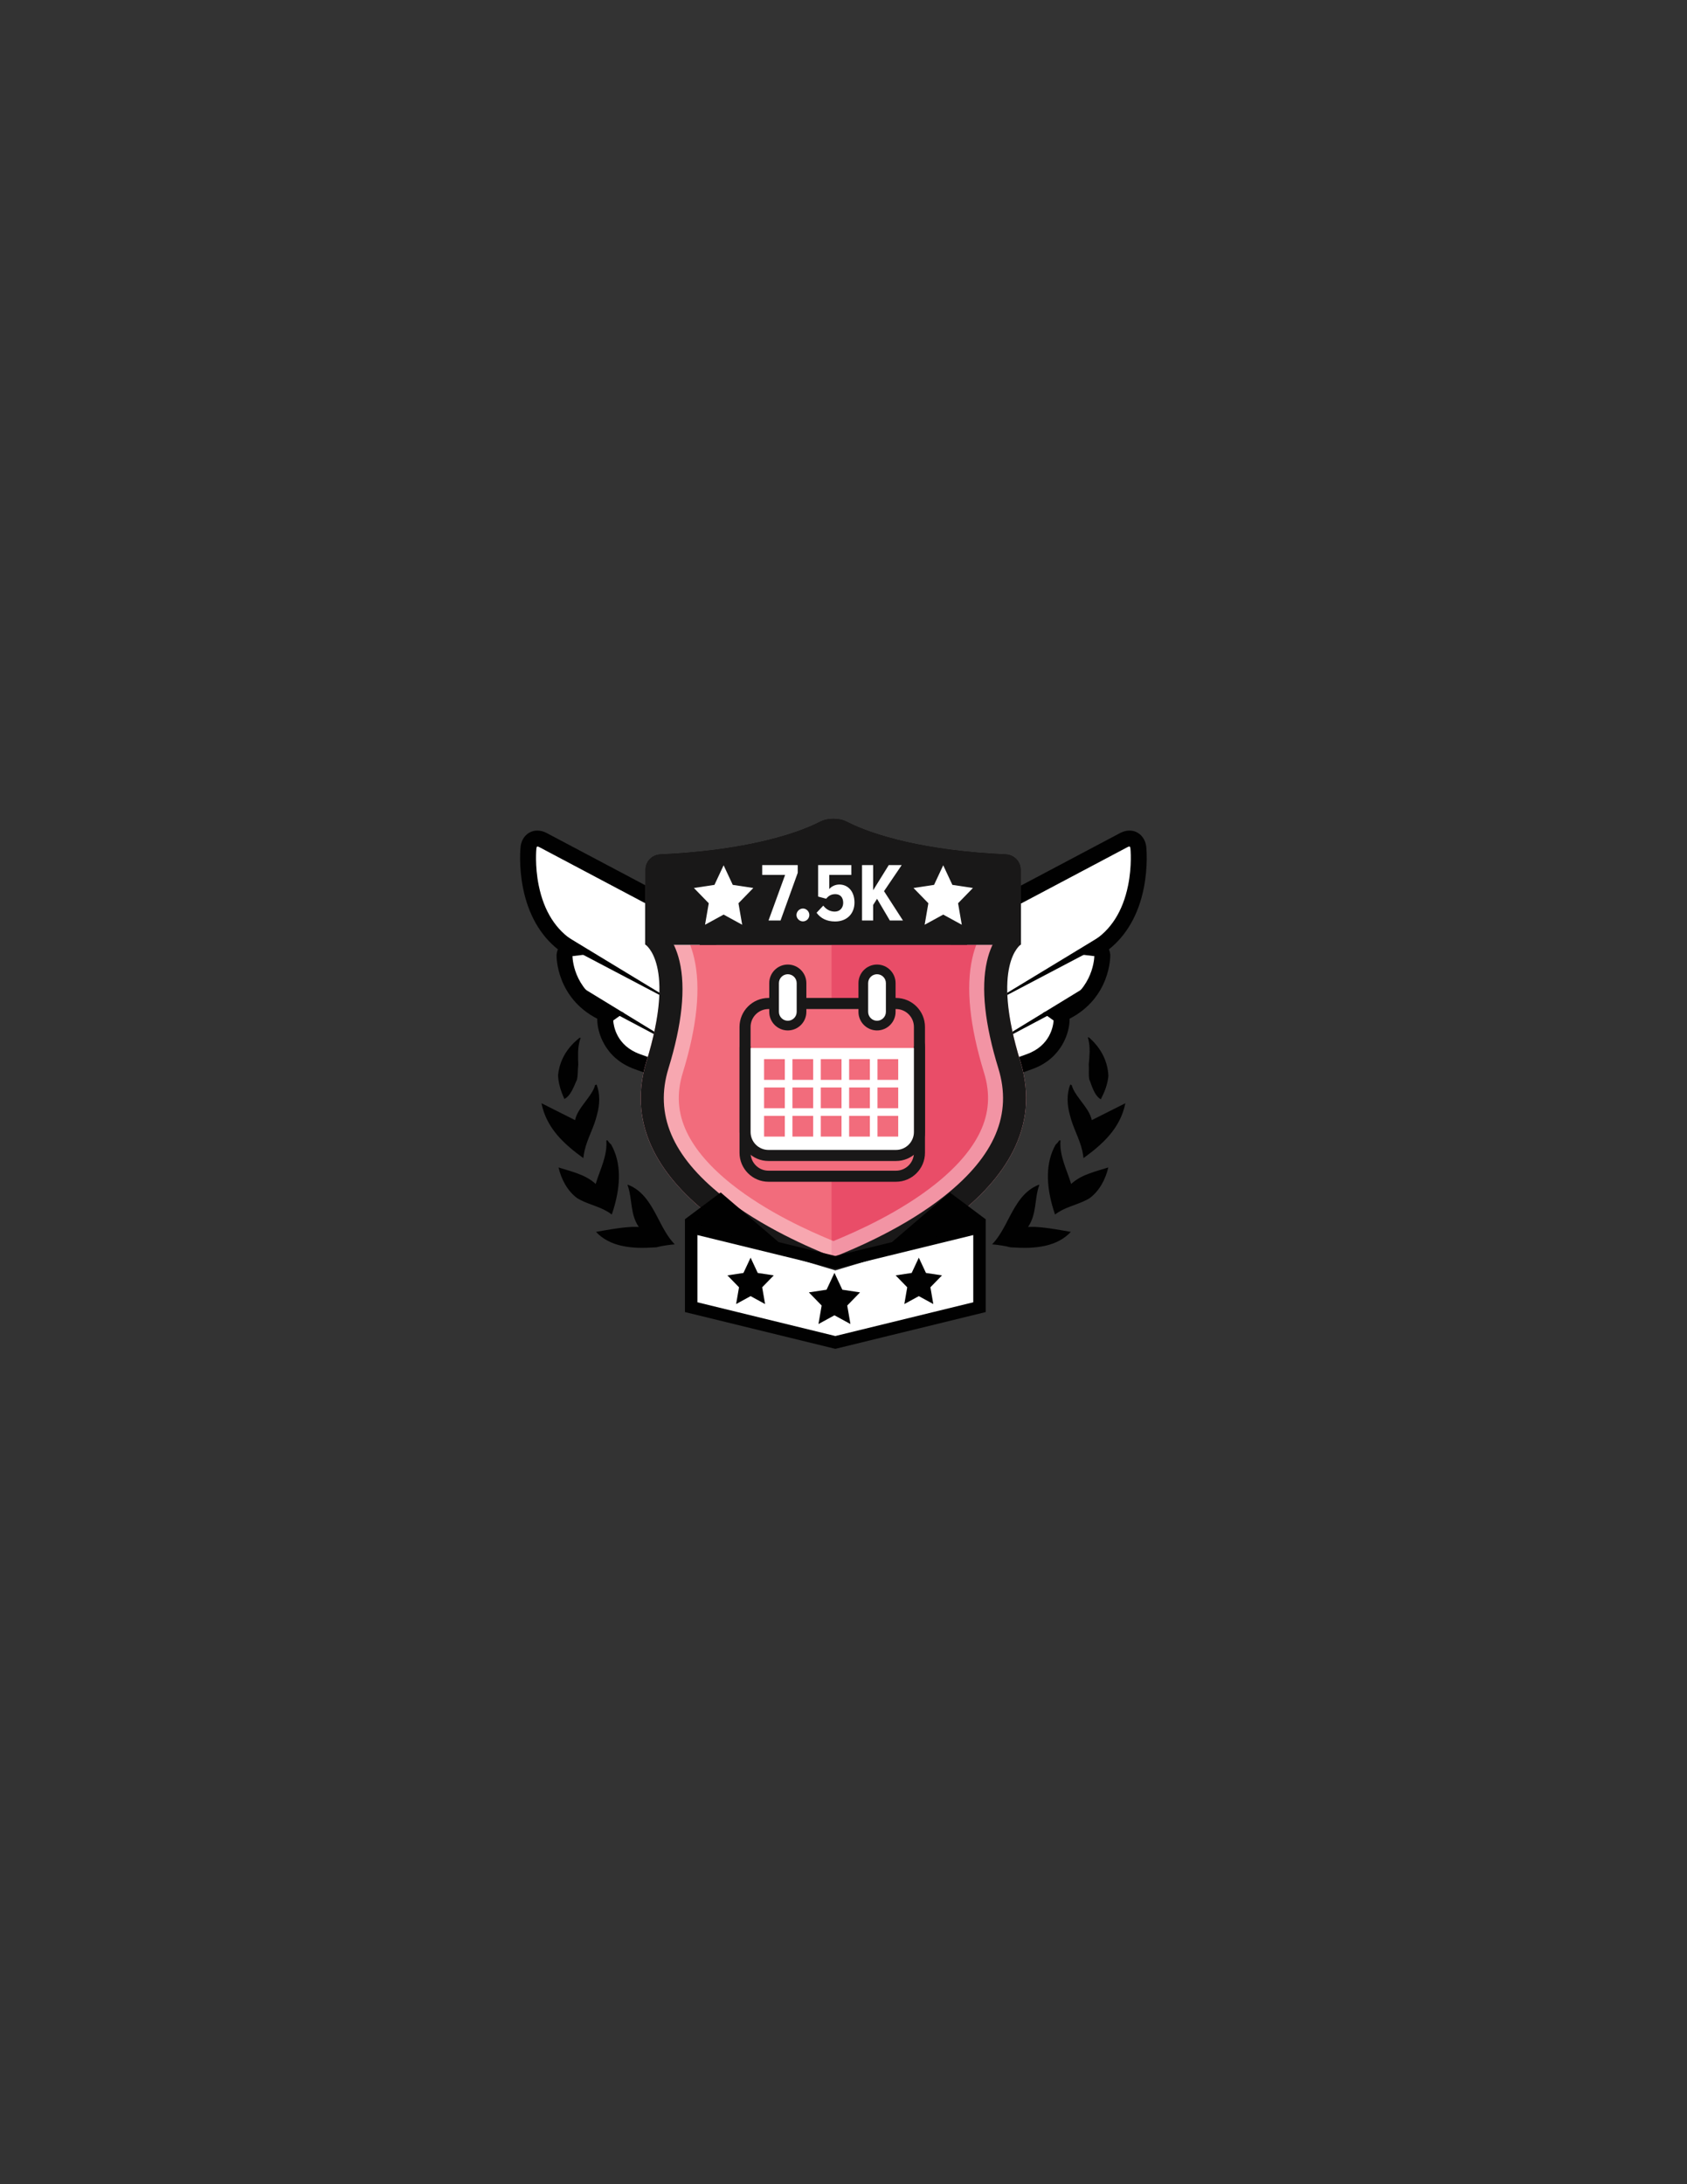 <?xml version="1.0" encoding="utf-8"?>
<!-- Generator: Adobe Illustrator 16.0.0, SVG Export Plug-In . SVG Version: 6.00 Build 0)  -->
<!DOCTYPE svg PUBLIC "-//W3C//DTD SVG 1.1//EN" "http://www.w3.org/Graphics/SVG/1.1/DTD/svg11.dtd">
<svg version="1.1" id="Layer_1" xmlns="http://www.w3.org/2000/svg" xmlns:xlink="http://www.w3.org/1999/xlink" x="0px" y="0px"
	 width="612px" height="792px" viewBox="0 0 612 792" enable-background="new 0 0 612 792" xml:space="preserve">
<rect x="0" y="0" width="612" height="792" fill="#333333" stroke="none"/>
<path fill="none" d="M346.63,60"/>
<path fill="none" d="M346.63,3305.597"/>
<path fill="#FFFFFF" d="M191.715,307.396c0.313-2.897,2.678-4.153,5.254-2.79l29.301,15.511l27.572,14.596
	c2.577,1.364,3.977,4.757,3.111,7.541l-4.1,13.18c-0.578,1.857-2.084,3.129-3.838,3.478l2.282,0.816
	c1.837,0.974,2.837,3.394,2.218,5.378l-2.972,9.538c-0.397,1.275-1.429,2.217-2.635,2.544l3.817,1.365
	c1.268,0.671,1.957,2.342,1.531,3.712l-2.119,6.769c-0.427,1.371-1.98,2.375-3.332,1.89c0,0-4.746-1.706-16.617-5.971
	c-11.871-4.267-11.633-15.437-11.633-15.437c0.073-0.681,0.401-1.238,0.86-1.564c-15.864-6.5-15.632-21.586-15.632-21.586
	c0.152-1.414,1.014-2.343,2.131-2.478C188.967,332.89,191.715,307.396,191.715,307.396"/>
<path fill="#FFFFFF" d="M412.967,307.396c-0.313-2.897-2.678-4.153-5.254-2.79l-29.301,15.511l-27.572,14.596
	c-2.577,1.364-3.977,4.757-3.111,7.541l4.1,13.18c0.578,1.857-7.916,3.129-6.162,3.478l7.718,0.816
	c-1.839,0.974-2.837,3.394-2.22,5.378l2.974,9.538c0.397,1.275,1.429,2.217,2.635,2.544l-3.817,1.365
	c-1.268,0.671-1.957,2.342-1.531,3.712l2.119,6.769c0.426,1.371,1.98,2.375,3.33,1.89c0,0,4.748-1.706,16.619-5.971
	c11.871-4.267,11.633-15.437,11.633-15.437c-0.073-0.681-0.401-1.238-0.86-1.564c15.864-6.5,15.632-21.586,15.632-21.586
	c-0.152-1.414-1.014-2.343-2.131-2.478C415.715,332.89,412.967,307.396,412.967,307.396"/>
<polygon fill="#010101" points="200.844,336.695 249.033,365.914 199.146,339.695 "/>
<polygon fill="#010101" points="210.529,357.697 249.033,381.215 209.161,360.1 "/>
<path fill="#010101" d="M248.525,393.932c-0.581,0-1.151-0.099-1.694-0.294l-16.616-5.971c-10.936-3.929-13.64-13.631-13.541-18.212
	v-0.056c-14.828-7.65-14.783-22.418-14.773-23.077l0.018-0.265c0.069-0.651,0.23-1.262,0.471-1.819
	c-6.383-5.057-10.721-12.639-12.633-22.152c-1.625-8.09-0.939-14.72-0.908-14.999c0.375-3.484,2.879-5.916,6.086-5.916
	c1.134,0,2.272,0.298,3.384,0.886l56.874,30.106c3.814,2.02,5.797,6.828,4.516,10.947l-3.572,11.49
	c0.746,0.281,1.668,0.565,2.174,0.721c1.851,0.571,3.949,1.217,3.826,3.618c-0.055,1.069-0.758,2.444-2.558,2.802l-0.259,0.039
	l-2.95,0.313c0.306,1.267,0.295,2.608-0.097,3.87l-2.975,9.54c-0.055,0.177-0.117,0.349-0.186,0.52
	c2.455,1.323,3.729,4.433,2.9,7.098l-2.121,6.775C253.165,392.231,250.907,393.932,248.525,393.932 M222.459,370.038
	c0.125,1.913,1.17,9.131,9.706,12.198l16.224,5.83l2.115-6.664c0.004-0.051-0.043-0.179-0.099-0.258l-12.123-4.335l8.872-2.406
	c0.223-0.06,0.523-0.258,0.634-0.616l2.976-9.54c0.203-0.653-0.209-1.649-0.815-1.97l-8.354-4.424l8.608-0.91
	c-0.308-0.759-0.346-1.586-0.103-2.367l4.098-13.179c0.452-1.453-0.359-3.423-1.705-4.135l-56.874-30.107
	c-0.368-0.195-0.601-0.216-0.685-0.216c-0.264,0-0.348,0.734-0.35,0.766c-0.007,0.057-0.621,6.153,0.86,13.399
	c1.919,9.385,6.285,16.223,12.978,20.323l7.067,4.331l-7.813,0.942c0.072,2.011,1.056,13.344,13.836,18.58l4.84,1.983
	L222.459,370.038z"/>
<path fill="#010101" d="M356.156,393.932L356.156,393.932c-2.383,0-4.641-1.7-5.367-4.042l-2.118-6.763
	c-0.83-2.671,0.444-5.781,2.899-7.105c-0.07-0.17-0.131-0.344-0.188-0.521l-2.973-9.536c-0.393-1.262-0.403-2.605-0.096-3.872
	l-3.211-0.351c-1.8-0.358-2.503-1.733-2.558-2.802c-0.123-2.401,1.976-3.047,3.827-3.618c0.505-0.155,1.428-0.44,2.174-0.721
	l-3.573-11.49c-1.28-4.119,0.702-8.928,4.517-10.946l56.873-30.107c1.111-0.588,2.25-0.886,3.385-0.886
	c3.207,0,5.71,2.433,6.086,5.916c0.031,0.279,0.716,6.909-0.909,14.999c-1.911,9.513-6.249,17.095-12.632,22.152
	c0.24,0.557,0.4,1.168,0.471,1.819l0.018,0.265c0.01,0.659,0.054,15.428-14.774,23.077l0.001,0.056
	c0.098,4.581-2.605,14.283-13.541,18.212l-16.618,5.972C357.307,393.832,356.736,393.932,356.156,393.932 M354.27,381.146
	c-0.048,0.075-0.096,0.21-0.086,0.28l2.082,6.649l16.25-5.839c8.52-3.061,9.577-10.255,9.706-12.198l-3.892-2.773l4.84-1.983
	c12.724-5.213,13.753-16.612,13.834-18.58l-7.813-0.943l7.067-4.331c6.692-4.1,11.06-10.938,12.978-20.323
	c1.482-7.246,0.867-13.342,0.861-13.403c-0.003-0.028-0.086-0.762-0.35-0.762c-0.084,0-0.317,0.021-0.686,0.216l-56.873,30.107
	c-1.346,0.712-2.158,2.682-1.705,4.134l4.098,13.181c0.242,0.78,0.205,1.608-0.104,2.366l8.608,0.911l-8.354,4.423
	c-0.606,0.321-1.018,1.317-0.813,1.972l2.973,9.536c0.112,0.361,0.412,0.558,0.636,0.618l8.871,2.406L354.27,381.146z"/>
<polygon fill="#010101" points="405.534,339.696 355.648,365.913 403.838,336.696 "/>
<polygon fill="#010101" points="395.521,360.1 355.648,381.215 394.152,357.698 "/>
<path fill="#F26C7C" d="M370.176,384.942c-10.15-32.988-1.839-41.101-0.037-42.339h-67.365h-68.482
	c1.803,1.238,10.366,9.351,0.216,42.339c-14.918,48.481,55.285,74.916,67.834,79.934c0.136-0.055,0.282-0.112,0.433-0.172
	C316.41,459.278,384.93,432.896,370.176,384.942"/>
<g opacity="0.5">
	<g>
		<defs>
			<rect id="SVGID_1_" x="301.66" y="341.02" width="69.47" height="122.1"/>
		</defs>
		<clipPath id="SVGID_2_">
			<use xlink:href="#SVGID_1_"  overflow="visible"/>
		</clipPath>
		<path clip-path="url(#SVGID_2_)" fill="#DF2E54" d="M369.063,383.358c-10.15-32.988-1.839-41.101-0.037-42.339H301.66v122.102
			C315.297,457.694,383.816,431.313,369.063,383.358"/>
	</g>
</g>
<path fill="#F26C7C" d="M325.049,426.504h-46.261c-4.696,0-8.502-3.807-8.502-8.503v-38.097c0-4.696,3.806-8.503,8.502-8.503h46.261
	c4.696,0,8.504,3.807,8.504,8.503v38.097C333.553,422.697,329.745,426.504,325.049,426.504"/>
<path fill="#191818" d="M325.049,428.511h-46.26c-5.796,0-10.511-4.715-10.511-10.51v-38.097c0-5.795,4.715-10.51,10.511-10.51
	h46.26c5.795,0,10.511,4.715,10.511,10.51v38.097C335.56,423.796,330.844,428.511,325.049,428.511 M278.789,373.408
	c-3.582,0-6.496,2.914-6.496,6.496v38.097c0,3.582,2.914,6.496,6.496,6.496h46.26c3.582,0,6.496-2.914,6.496-6.496v-38.097
	c0-3.582-2.914-6.496-6.496-6.496H278.789z"/>
<path fill="#F26C7C" d="M333.553,372.378c0-4.696-3.808-8.503-8.504-8.503h-46.261c-4.695,0-8.502,3.807-8.502,8.503v7.125h63.267
	V372.378z"/>
<path fill="#FFFFFF" d="M270.286,380.005v30.472c0,4.695,3.807,8.502,8.502,8.502h46.261c4.696,0,8.503-3.807,8.503-8.502v-30.472
	H270.286z"/>
<path fill="#191818" d="M325.049,420.985h-46.26c-5.796,0-10.511-4.715-10.511-10.51v-38.097c0-5.795,4.715-10.51,10.511-10.51
	h46.26c5.795,0,10.511,4.715,10.511,10.51v38.097C335.56,416.271,330.844,420.985,325.049,420.985 M278.789,365.883
	c-3.582,0-6.496,2.914-6.496,6.496v38.097c0,3.582,2.914,6.496,6.496,6.496h46.26c3.582,0,6.496-2.914,6.496-6.496v-38.097
	c0-3.582-2.914-6.496-6.496-6.496H278.789z"/>
<path fill="#FFFFFF" d="M318.16,351.503c-2.749,0-4.977,2.229-4.977,4.978v10.429c0,2.749,2.228,4.977,4.977,4.977
	c2.748,0,4.977-2.228,4.977-4.977V356.48C323.137,353.731,320.908,351.503,318.16,351.503"/>
<path fill="#191818" d="M318.16,373.642c-3.713,0-6.732-3.02-6.732-6.733V356.48c0-3.713,3.02-6.733,6.732-6.733
	c3.711,0,6.731,3.02,6.731,6.733v10.429C324.892,370.622,321.871,373.642,318.16,373.642 M318.16,353.259
	c-1.775,0-3.222,1.445-3.222,3.222v10.429c0,1.776,1.446,3.221,3.222,3.221c1.774,0,3.221-1.445,3.221-3.221V356.48
	C321.381,354.704,319.935,353.259,318.16,353.259"/>
<path fill="#FFFFFF" d="M285.795,351.503c-2.749,0-4.977,2.229-4.977,4.978v10.429c0,2.749,2.228,4.977,4.977,4.977
	c2.748,0,4.977-2.228,4.977-4.977V356.48C290.771,353.731,288.543,351.503,285.795,351.503"/>
<path fill="#191818" d="M285.795,373.642c-3.713,0-6.732-3.02-6.732-6.733V356.48c0-3.713,3.02-6.733,6.732-6.733
	c3.711,0,6.731,3.02,6.731,6.733v10.429C292.526,370.622,289.506,373.642,285.795,373.642 M285.795,353.259
	c-1.775,0-3.222,1.445-3.222,3.222v10.429c0,1.776,1.446,3.221,3.222,3.221c1.774,0,3.221-1.445,3.221-3.221V356.48
	C289.016,354.704,287.569,353.259,285.795,353.259"/>
<rect x="277.188" y="384.041" fill="#F26C7C" width="7.525" height="7.525"/>
<rect x="287.473" y="384.041" fill="#F26C7C" width="7.525" height="7.525"/>
<rect x="297.758" y="384.041" fill="#F26C7C" width="7.525" height="7.525"/>
<rect x="308.043" y="384.041" fill="#F26C7C" width="7.525" height="7.525"/>
<rect x="318.328" y="384.041" fill="#F26C7C" width="7.525" height="7.525"/>
<rect x="277.188" y="394.325" fill="#F26C7C" width="7.525" height="7.524"/>
<rect x="287.473" y="394.325" fill="#F26C7C" width="7.525" height="7.524"/>
<rect x="297.758" y="394.325" fill="#F26C7C" width="7.525" height="7.524"/>
<rect x="308.043" y="394.325" fill="#F26C7C" width="7.525" height="7.524"/>
<rect x="318.328" y="394.325" fill="#F26C7C" width="7.525" height="7.524"/>
<rect x="277.188" y="404.61" fill="#F26C7C" width="7.525" height="7.524"/>
<rect x="287.473" y="404.61" fill="#F26C7C" width="7.525" height="7.524"/>
<rect x="297.758" y="404.61" fill="#F26C7C" width="7.525" height="7.524"/>
<rect x="308.043" y="404.61" fill="#F26C7C" width="7.525" height="7.524"/>
<rect x="318.328" y="404.61" fill="#F26C7C" width="7.525" height="7.524"/>
<g opacity="0.4">
	<g>
		<defs>
			<rect id="SVGID_3_" x="232.439" y="296.82" width="139.801" height="168.06"/>
		</defs>
		<clipPath id="SVGID_4_">
			<use xlink:href="#SVGID_3_"  overflow="visible"/>
		</clipPath>
		<path clip-path="url(#SVGID_4_)" fill="#FFFFFF" d="M302.341,310.886c8.377,4.036,25.288,10.075,54.196,12.173v14.625
			c-1.492,2.458-2.888,5.657-3.813,9.769c-2.388,10.613-0.952,24.591,4.265,41.546c2.329,7.569,1.856,14.601-1.445,21.5
			c-3.049,6.373-8.518,12.725-16.25,18.875c-12.736,10.132-28.211,17.049-36.952,20.637c-8.741-3.588-24.216-10.505-36.952-20.637
			c-7.732-6.15-13.2-12.502-16.251-18.875c-3.3-6.898-3.772-13.931-1.444-21.499c5.23-17.001,6.613-31.022,4.108-41.675
			c-0.962-4.098-2.39-7.283-3.908-9.729v-14.542C270.031,321.416,289.469,317.09,302.341,310.886 M302.341,296.824
			c-1.726,0-3.452,0.347-4.794,1.037c-9.943,5.12-29.272,10.588-57.984,11.864c-3.018,0.134-5.466,2.57-5.466,5.589v27.161
			c0,0,11.264,7.193,0.409,42.466c-14.916,48.482,55.285,74.915,67.835,79.934c12.549-5.019,82.751-31.451,67.834-79.934
			c-10.853-35.272,0.159-42.466,0.159-42.466v-27.161c0-3.019-2.449-5.455-5.465-5.589c-28.713-1.276-47.791-6.744-57.733-11.864
			C305.793,297.171,304.067,296.824,302.341,296.824"/>
	</g>
</g>
<path fill="#191818" d="M302.341,305.19c0.526,0,0.894,0.091,1.006,0.13c13.142,6.754,34.396,11.326,58.621,12.638v21.353
	c-1.468,2.076-2.99,5.087-3.945,9.333c-2.178,9.679-0.778,22.718,4.156,38.758c5.108,16.6-1.272,31.719-19.505,46.221
	c-14.387,11.444-31.92,18.869-40.333,22.248c-8.412-3.379-25.946-10.804-40.333-22.248c-18.232-14.502-24.612-29.621-19.506-46.221
	c4.943-16.066,6.295-29.133,4.014-38.836c-0.997-4.241-2.555-7.243-4.053-9.313v-21.295c24.393-1.318,45.742-5.89,58.871-12.638
	C301.447,305.281,301.813,305.19,302.341,305.19 M302.341,296.824c-1.726,0-3.452,0.346-4.794,1.037
	c-9.943,5.12-29.272,10.588-57.984,11.864c-3.018,0.134-5.466,2.57-5.466,5.589v27.161c0,0,11.264,7.193,0.409,42.466
	c-14.916,48.482,55.285,74.915,67.835,79.934c12.549-5.019,82.751-31.451,67.834-79.934c-10.853-35.272,0.159-42.466,0.159-42.466
	v-27.161c0-3.019-2.449-5.455-5.465-5.589c-28.713-1.276-47.791-6.744-57.733-11.864
	C305.793,297.17,304.067,296.824,302.341,296.824"/>
<path fill="#191818" d="M370.334,315.315c0-3.02-2.449-5.456-5.465-5.59c-28.713-1.275-47.791-6.743-57.733-11.864
	c-2.685-1.382-6.905-1.382-9.59,0c-9.942,5.121-29.271,10.589-57.983,11.864c-3.017,0.134-5.466,2.57-5.466,5.59v27.16
	c0,0,0.069,0.042,0.194,0.128H370.14c0.125-0.086,0.194-0.128,0.194-0.128V315.315z"/>
<polygon fill="#FFFFFF" points="278.799,333.771 284.819,317.243 276.51,317.243 276.51,313.691 289.395,313.691 289.395,316.491 
	283.163,333.771 "/>
<path fill="#FFFFFF" d="M288.941,331.783c0-1.264,1.084-2.348,2.35-2.348c1.264,0,2.316,1.084,2.316,2.348
	c0,1.266-1.053,2.318-2.316,2.318C290.025,334.102,288.941,333.049,288.941,331.783"/>
<path fill="#FFFFFF" d="M296.227,330.971l2.438-2.589c1.054,1.385,2.468,2.168,4.185,2.168c1.928,0,3.04-1.475,3.04-3.162
	c0-1.986-1.054-3.161-2.858-3.161c-1.356,0-2.379,0.482-3.313,1.656l-2.921-0.783v-11.409h12.042v3.551h-8.008v5.149
	c0.783-0.963,2.138-1.656,3.673-1.656c3.041,0,5.479,2.379,5.479,6.533c0,4.034-2.74,6.864-7.015,6.864
	C299.869,334.132,297.732,332.988,296.227,330.971"/>
<polygon fill="#FFFFFF" points="322.807,333.771 318.171,325.914 316.756,328.141 316.756,333.771 312.722,333.771 312.722,313.691 
	316.756,313.691 316.756,322.813 322.416,313.691 327.113,313.691 320.699,323.144 327.564,333.771 "/>
<polygon fill="#FFFFFF" points="273.287,321.988 265.828,320.857 262.508,313.76 259.188,320.857 251.729,321.988 257.118,327.522 
	255.771,335.317 262.508,331.637 269.244,335.317 267.897,327.522 "/>
<polygon fill="#FFFFFF" points="352.953,321.988 345.495,320.857 342.174,313.76 338.854,320.857 331.395,321.988 336.785,327.522 
	335.438,335.317 342.174,331.637 348.91,335.317 347.564,327.522 "/>
<path fill="#010101" d="M394.982,385.938c0.146,1.75-0.152,3.623,0.186,5.468c0.328,0.774,0.592,1.554,0.873,2.349
	c0.82,2.085,1.734,3.99,3.31,4.866c1.285-2.557,2.464-5.286,2.744-8.497c-0.084-2.099-0.509-4.062-1.249-5.928
	c-1.15-2.94-3.063-5.579-5.613-7.851c-0.082-0.079-0.144-0.11-0.186-0.17l-0.415-0.012c0.093,0.272,0.165,0.577,0.247,0.886
	C395.556,379.935,395.262,382.727,394.982,385.938"/>
<path fill="#010101" d="M395.18,403.718c-1.816-3.577-5.513-6.851-6.379-10.245l-0.531-0.223c-1.338,3.336-1.193,7.326-0.17,10.951
	c1.109,4.703,3.424,8.368,4.508,12.993c0.194,0.891,0.354,1.775,0.459,2.742c6.957-5.049,13.369-10.808,15.183-19.897l-12.194,6.13
	C395.893,405.321,395.563,404.482,395.18,403.718"/>
<path fill="#010101" d="M375.578,444.875c-0.916-0.017-1.783-0.026-2.639,0.015c3.211-4.571,2.29-10.163,4.059-15.119l-0.018-0.219
	c-5.329,2.008-8.124,6.701-10.73,11.657c-1.863,3.592-3.684,7.273-6.34,9.994c1.109,0.08,2.153,0.229,3.234,0.388
	c1.122,0.163,2.275,0.386,3.436,0.692c2.305,0.135,4.58,0.237,6.731,0.166c4.034-0.171,7.795-0.854,11.037-2.605
	c1.501-0.798,2.901-1.85,4.131-3.161c-0.949-0.154-1.992-0.342-3.028-0.524C382.187,445.604,378.752,445.033,375.578,444.875"/>
<path fill="#010101" d="M388.577,429.302c-1.494-5.036-4.274-10.122-3.864-15.641l-0.143-0.219l-0.375,0.165
	c-0.043,0.035-0.096,0.107-0.1,0.144c-0.293,0.5-0.602,0.786-1.137,1.3c-3.805,6.707-3.23,14.78-1.275,21.92
	c0.32,1.177,0.653,2.295,1.063,3.426c3.423-2.676,7.645-3.359,11.443-5.307c0.342-0.207,0.676-0.369,1.029-0.582
	c3.659-2.641,5.885-7.007,6.842-11.183c-2.373,0.757-4.701,1.368-6.877,2.187C392.838,426.357,390.576,427.499,388.577,429.302"/>
<path fill="#010101" d="M209.777,386.067c-0.24,1.74-0.044,3.626-0.482,5.45c-0.368,0.755-0.674,1.521-0.996,2.299
	c-0.932,2.037-1.947,3.891-3.568,4.681c-1.145-2.622-2.175-5.41-2.281-8.632c0.197-2.091,0.727-4.029,1.566-5.853
	c1.307-2.873,3.357-5.406,6.027-7.536c0.086-0.075,0.149-0.103,0.195-0.16l0.414,0.011c-0.107,0.266-0.195,0.566-0.294,0.871
	C209.527,380.043,209.67,382.847,209.777,386.067"/>
<path fill="#010101" d="M209.502,403.718c1.816-3.577,5.512-6.851,6.379-10.245l0.531-0.223c1.338,3.336,1.193,7.326,0.17,10.951
	c-1.109,4.703-3.424,8.368-4.508,12.993c-0.194,0.891-0.354,1.775-0.459,2.742c-6.957-5.049-13.369-10.808-15.183-19.897
	l12.194,6.13C208.789,405.321,209.119,404.482,209.502,403.718"/>
<path fill="#010101" d="M229.104,444.875c0.915-0.017,1.782-0.026,2.638,0.015c-3.211-4.571-2.29-10.163-4.059-15.119l0.018-0.219
	c5.329,2.008,8.124,6.701,10.73,11.657c1.861,3.592,3.684,7.273,6.34,9.994c-1.109,0.08-2.153,0.229-3.234,0.388
	c-1.122,0.163-2.275,0.386-3.436,0.692c-2.305,0.135-4.58,0.237-6.731,0.166c-4.034-0.171-7.795-0.854-11.037-2.605
	c-1.501-0.798-2.901-1.85-4.131-3.161c0.949-0.154,1.992-0.342,3.028-0.524C222.495,445.604,225.93,445.033,229.104,444.875"/>
<path fill="#010101" d="M216.104,429.302c1.495-5.036,4.274-10.122,3.864-15.641l0.143-0.219l0.374,0.165
	c0.045,0.035,0.097,0.107,0.101,0.144c0.293,0.5,0.602,0.786,1.137,1.3c3.805,6.707,3.229,14.78,1.275,21.92
	c-0.32,1.177-0.654,2.295-1.063,3.426c-3.424-2.676-7.645-3.359-11.442-5.307c-0.342-0.207-0.677-0.369-1.03-0.582
	c-3.66-2.641-5.886-7.007-6.841-11.183c2.373,0.757,4.7,1.368,6.876,2.187C211.844,426.357,214.106,427.499,216.104,429.302"/>
<polygon fill="#FFFFFF" points="355.332,473.988 303.039,488.172 250.746,472.483 250.746,444.963 303.039,460.65 355.332,444.963 
	"/>
<path fill="#010101" d="M303.038,489.096l-54.551-13.335v-33.674l54.551,13.334l54.552-13.334v33.674L303.038,489.096z
	 M253.004,472.216l50.034,12.231l50.036-12.231v-24.377l-50.036,12.23l-50.034-12.23V472.216z"/>
<polygon fill="#010101" points="331.819,451.15 357.656,442.172 344.582,432.391 323.568,450.402 "/>
<polygon fill="#010101" points="274.217,451.15 248.38,442.172 261.453,432.391 282.467,450.402 "/>
<polygon fill="#010101" points="274.889,461.576 272.299,456.039 269.709,461.576 263.891,462.459 268.095,466.775 267.044,472.856 
	272.299,469.984 277.554,472.856 276.503,466.775 280.707,462.459 "/>
<polygon fill="#010101" points="305.576,467.653 302.717,461.543 299.858,467.653 293.437,468.627 298.076,473.392 296.916,480.103 
	302.717,476.934 308.517,480.103 307.356,473.392 311.996,468.627 "/>
<polygon fill="#010101" points="335.913,461.576 333.322,456.039 330.732,461.576 324.915,462.459 329.119,466.775 328.068,472.856 
	333.322,469.984 338.578,472.856 337.527,466.775 341.73,462.459 "/>
</svg>
